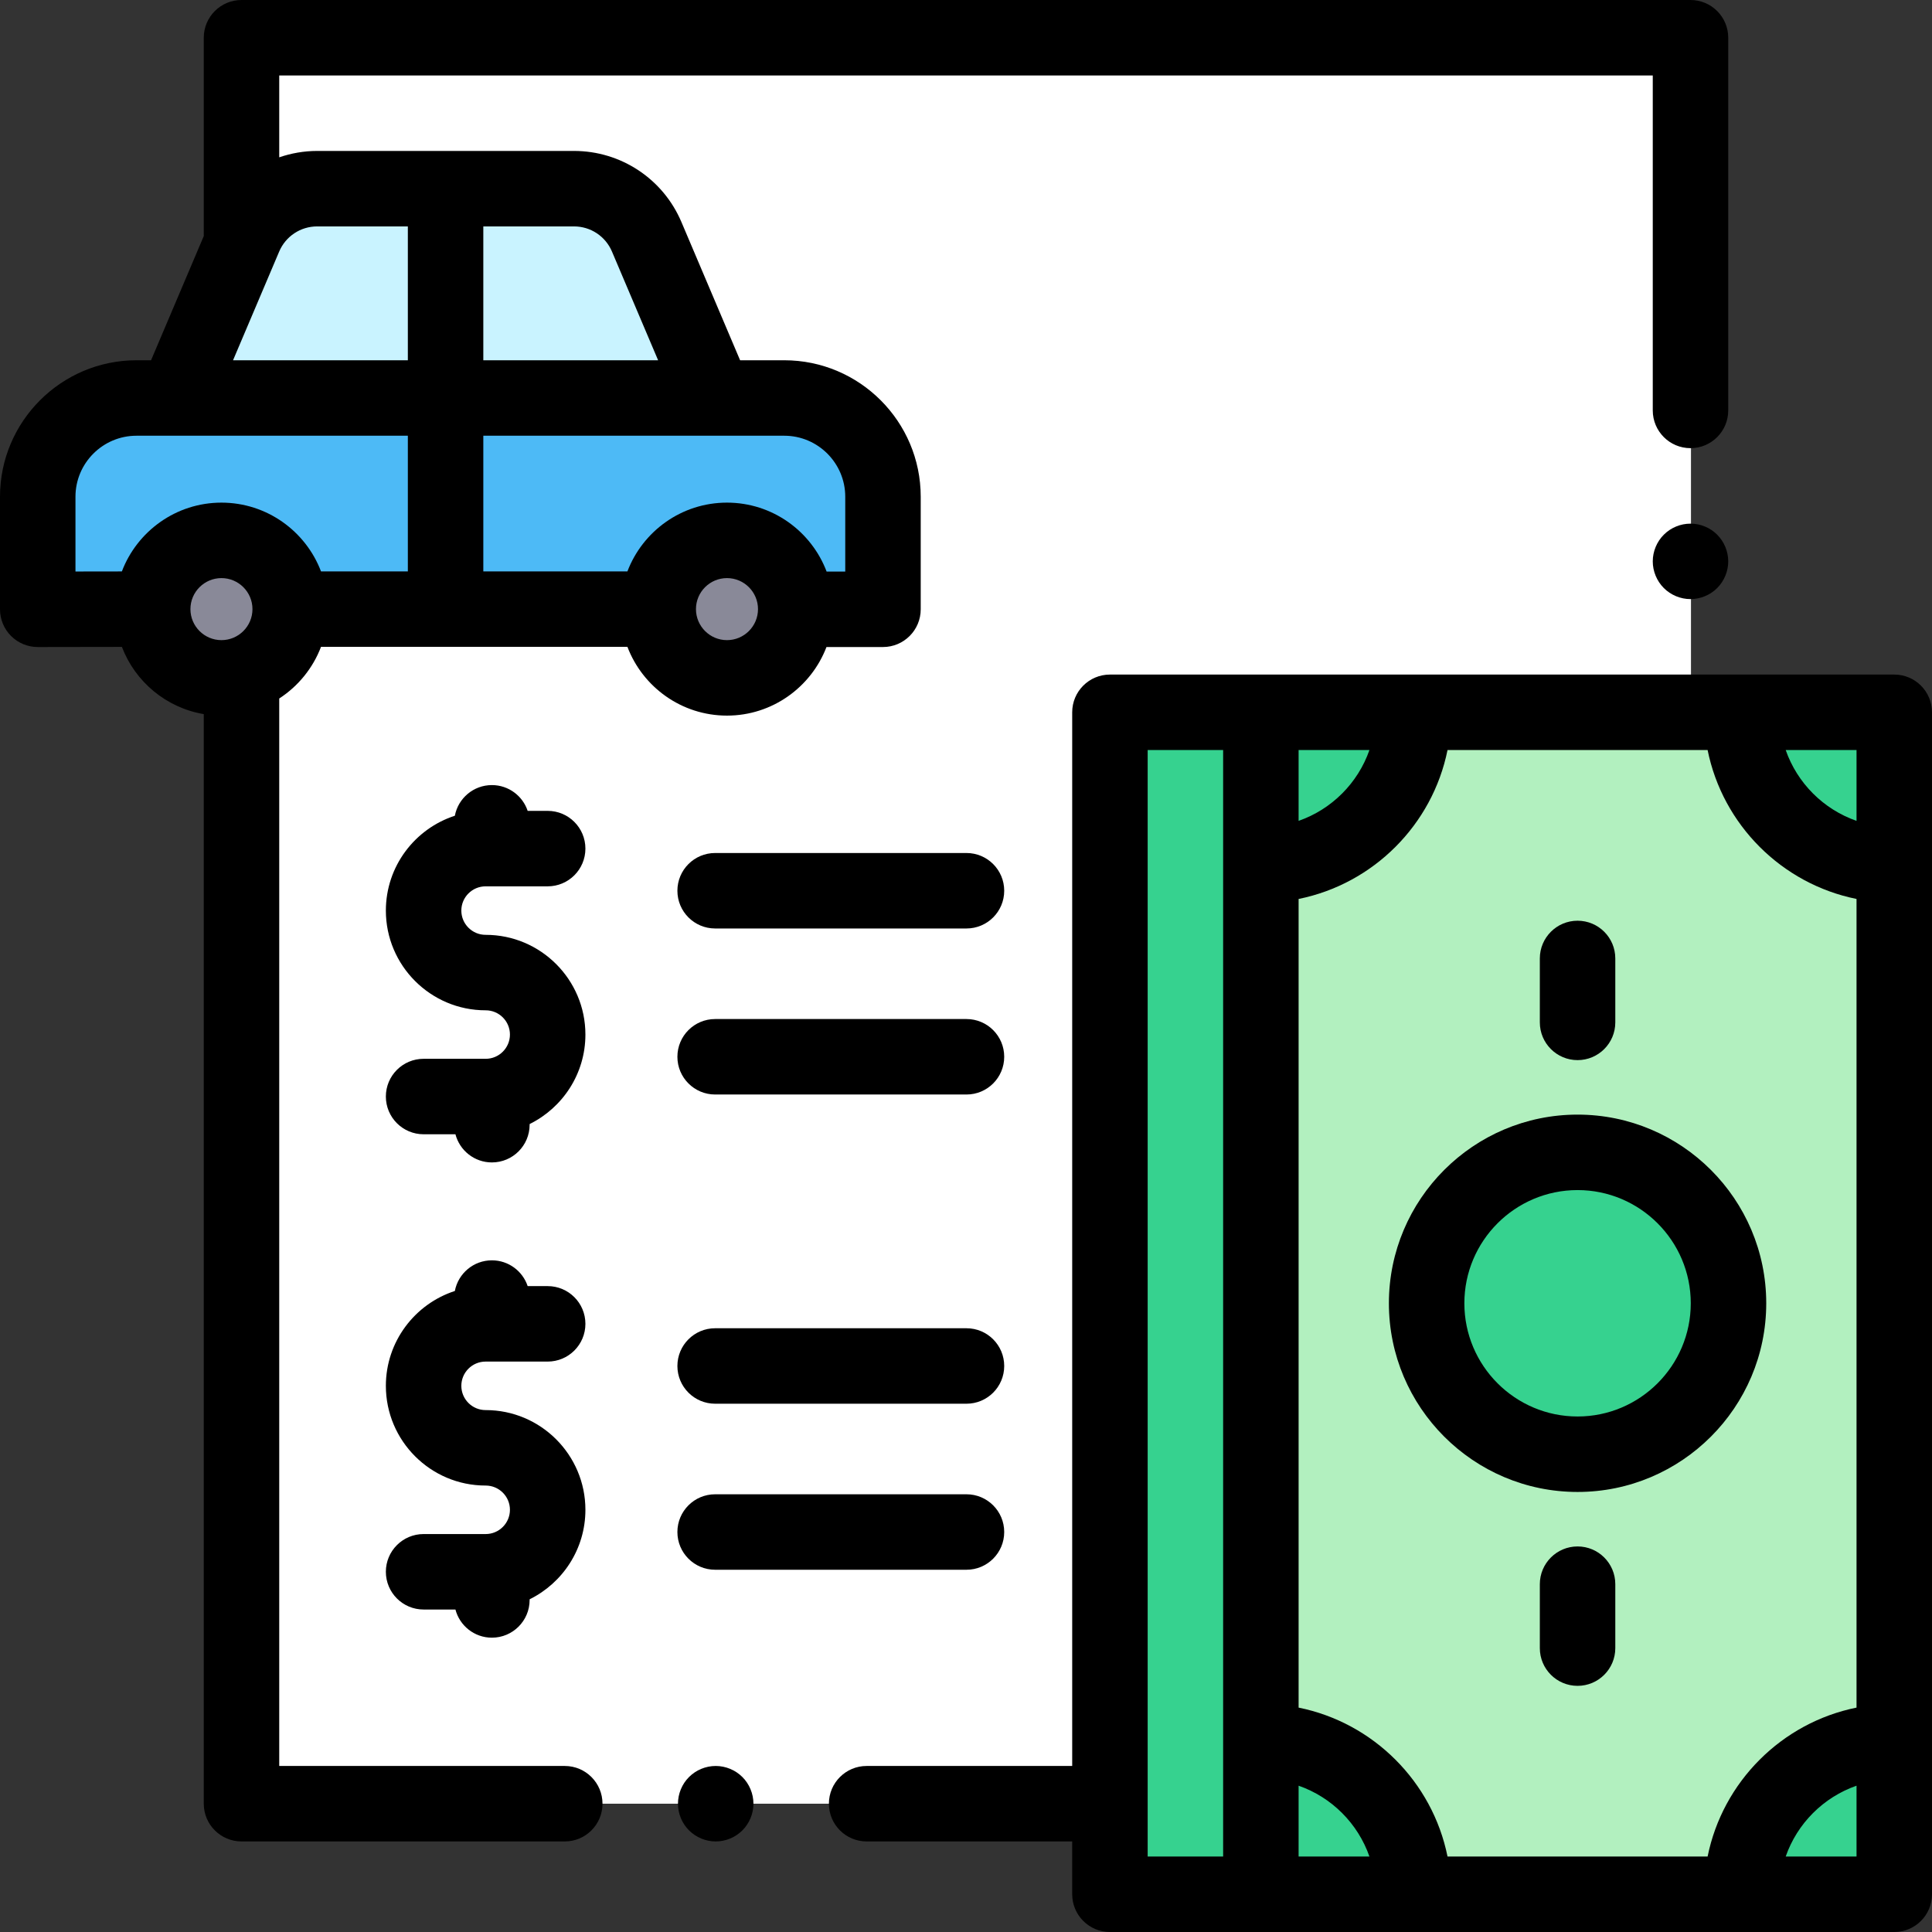 <?xml version="1.0" encoding="iso-8859-1"?>
<!-- Generator: Adobe Illustrator 19.0.0, SVG Export Plug-In . SVG Version: 6.00 Build 0)  -->
<svg xmlns="http://www.w3.org/2000/svg" xmlns:xlink="http://www.w3.org/1999/xlink" version="1.1" id="Layer_1" x="0px" y="0px" viewBox="0 0 512 512" style="enable-background:new 0 0 512 512;" xml:space="preserve" width="512" height="512">
<rect x="0" y="0" width="512" height="512" fill="#333333" stroke="none"/>
<g id="XMLID_1421_">
	<rect id="XMLID_1898_" x="64.127" y="10" style="fill:#FFFFFF;" width="384" height="468"/>
	<g id="XMLID_1604_">
		<rect id="XMLID_1602_" x="334.143" y="188.767" style="fill:#B2F0BF;" width="167.857" height="313.233"/>
		<path id="XMLID_1601_" style="fill:#36D28F;" d="M461.534,502H502v-40.466C479.651,461.534,461.534,479.652,461.534,502z"/>
		<path id="XMLID_1600_" style="fill:#36D28F;" d="M334.143,461.534V502h40.466C374.608,479.652,356.491,461.534,334.143,461.534z"/>
		<path id="XMLID_1599_" style="fill:#36D28F;" d="M374.608,188.767h-40.466v40.466    C356.491,229.232,374.608,211.115,374.608,188.767z"/>
		<path id="XMLID_1598_" style="fill:#36D28F;" d="M502,229.232v-40.466h-40.466C461.534,211.115,479.652,229.232,502,229.232z"/>
		<circle id="XMLID_1593_" style="fill:#36D28F;" cx="418.071" cy="345.383" r="40"/>
	</g>
	<g id="XMLID_1779_">
		<path id="XMLID_1790_" style="fill:#4DBAF6;" d="M73.316,161.423h104.711h29.26L234,161.468v-29.83    c0-14.451-11.715-26.166-26.166-26.166h-82.162h-0.007H36.166C21.715,105.473,10,117.188,10,131.639v29.83l31.07-0.046H73.316z"/>
		<path id="XMLID_1789_" style="fill:#C9F3FF;" d="M152.113,50h-68.06c-8.4,0-15.986,5.021-19.269,12.753l-18.136,42.72h142.868    l-18.136-42.72C168.099,55.021,160.513,50,152.113,50z"/>
		<circle id="XMLID_1788_" style="fill:#898998;" cx="58.686" cy="161.423" r="18.221"/>
		<circle id="XMLID_1787_" style="fill:#898998;" cx="192.657" cy="161.423" r="18.221"/>
	</g>
	<rect id="XMLID_1954_" x="294.143" y="188.767" style="fill:#36D28F;" width="40" height="313.233"/>
	<g id="XMLID_408_">
		<path id="XMLID_458_" d="M418.071,295.384c-27.57,0-50,22.43-50,50s22.43,50,50,50s50-22.43,50-50    S445.642,295.384,418.071,295.384z M418.071,375.384c-16.542,0-30-13.458-30-30s13.458-30,30-30s30,13.458,30,30    S434.613,375.384,418.071,375.384z"/>
		<path id="XMLID_459_" d="M418.071,280.943c5.523,0,10-4.478,10-10V254c0-5.523-4.477-10-10-10s-10,4.477-10,10v16.943    C408.071,276.466,412.548,280.943,418.071,280.943z"/>
		<path id="XMLID_867_" d="M418.071,409.823c-5.523,0-10,4.478-10,10v16.943c0,5.522,4.477,10,10,10s10-4.478,10-10v-16.943    C428.071,414.301,423.594,409.823,418.071,409.823z"/>
		<path id="XMLID_1053_" d="M502,178.767H334.143h-40c-5.523,0-10,4.477-10,10V468h-54.476c-5.523,0-10,4.478-10,10s4.477,10,10,10    h54.476v14c0,5.522,4.477,10,10,10h40H502c5.523,0,10-4.478,10-10V188.767C512,183.244,507.523,178.767,502,178.767z M452.534,492    H383.61c-4-19.819-19.647-35.467-39.466-39.467V238.234c19.819-4,35.466-19.648,39.466-39.467h68.924    c4,19.819,19.647,35.467,39.466,39.467v214.299C472.181,456.533,456.534,472.181,452.534,492z M344.143,217.538v-18.771h18.771    C359.859,207.532,352.909,214.483,344.143,217.538z M492,217.538c-8.766-3.055-15.716-10.006-18.771-18.771H492V217.538z     M304.143,198.767h20V492h-20V198.767z M344.143,473.229c8.766,3.055,15.716,10.006,18.771,18.771h-18.771V473.229z M473.229,492    c3.055-8.766,10.006-15.716,18.771-18.771V492H473.229z"/>
		<path id="XMLID_1136_" d="M189.67,468c-2.64,0-5.21,1.069-7.07,2.93c-1.87,1.86-2.93,4.44-2.93,7.07s1.06,5.21,2.93,7.069    c1.86,1.86,4.43,2.931,7.07,2.931c2.63,0,5.21-1.07,7.07-2.931c1.86-1.859,2.93-4.439,2.93-7.069s-1.07-5.21-2.93-7.07    C194.88,469.069,192.3,468,189.67,468z"/>
		<path id="XMLID_1161_" d="M448,138.77c-2.63,0-5.21,1.06-7.07,2.93c-1.86,1.86-2.93,4.43-2.93,7.07c0,2.63,1.07,5.21,2.93,7.07    c1.86,1.86,4.44,2.93,7.07,2.93c2.63,0,5.21-1.07,7.07-2.93s2.93-4.44,2.93-7.07c0-2.63-1.07-5.21-2.93-7.07    C453.21,139.83,450.63,138.77,448,138.77z"/>
		<path id="XMLID_1173_" d="M192.657,189.644c12.023,0,22.309-7.561,26.366-18.175H234c5.523,0,10-4.477,10-10v-29.83    c0-19.942-16.224-36.166-36.167-36.166h-11.698l-15.549-36.627C175.727,47.397,164.55,40,152.113,40H84.054    c-3.49,0-6.874,0.602-10.054,1.693V20h364v88.768c0,5.523,4.477,10,10,10s10-4.477,10-10V10c0-5.523-4.477-10-10-10H64    c-5.523,0-10,4.477-10,10v52.566L40.031,95.473h-3.864C16.224,95.473,0,111.697,0,131.639v29.83c0,2.655,1.056,5.201,2.935,7.077    c1.875,1.872,4.416,2.923,7.065,2.923c0.005,0,0.01,0,0.016,0l22.29-0.035c3.512,9.222,11.723,16.14,21.695,17.814V478    c0,5.522,4.477,10,10,10h85.667c5.523,0,10-4.478,10-10s-4.477-10-10-10H74V185.108c5.005-3.247,8.92-8.033,11.07-13.685h81.203    C170.319,182.061,180.617,189.644,192.657,189.644z M192.657,169.644c-4.533,0-8.221-3.688-8.221-8.221    c0-4.533,3.688-8.221,8.221-8.221s8.221,3.688,8.221,8.221C200.878,165.956,197.19,169.644,192.657,169.644z M224,131.639v19.83    h-4.94c-4.034-10.663-14.344-18.267-26.402-18.267c-12.041,0-22.339,7.583-26.384,18.221h-38.19v-35.95h61.434h18.316    C216.748,115.473,224,122.725,224,131.639z M162.176,66.661l12.232,28.812h-46.325V60h24.03    C156.509,60,160.459,62.614,162.176,66.661z M73.989,66.661C75.708,62.615,79.658,60,84.054,60h24.029v35.473H61.758    L73.989,66.661z M20,131.639c0-8.914,7.252-16.166,16.167-16.166h10.483h61.434v35.95H85.07    c-4.046-10.639-14.344-18.221-26.384-18.221c-12.045,0-22.346,7.588-26.389,18.232L20,151.453V131.639z M50.465,161.423    c0-4.533,3.688-8.221,8.221-8.221s8.221,3.688,8.221,8.221c0,4.533-3.688,8.221-8.221,8.221S50.465,165.956,50.465,161.423z"/>
		<path id="XMLID_1206_" d="M128.684,234.889h16.455c5.523,0,10-4.477,10-10s-4.477-10-10-10h-5.302    c-1.326-3.969-5.065-6.833-9.48-6.833c-4.881,0-8.939,3.498-9.818,8.123c-10.597,3.442-18.282,13.406-18.282,25.136    c0,14.571,11.855,26.426,26.426,26.426c0.005,0,0.01-0.001,0.014-0.001s0.01,0.001,0.014,0.001c3.543,0,6.426,2.883,6.426,6.427    c0,3.543-2.883,6.426-6.426,6.426h-16.455c-5.523,0-10,4.478-10,10s4.477,10,10,10h8.437c1.125,4.291,5.018,7.462,9.662,7.462    c5.523,0,10-4.478,10-10v-0.173c8.747-4.313,14.782-13.32,14.782-23.714c0-14.571-11.855-26.427-26.426-26.427    c-0.005,0-0.01,0.001-0.014,0.001s-0.01-0.001-0.014-0.001c-3.543,0-6.426-2.883-6.426-6.426S125.141,234.889,128.684,234.889z"/>
		<path id="XMLID_1251_" d="M256.127,270.056h-66.61c-5.523,0-10,4.478-10,10s4.477,10,10,10h66.61c5.523,0,10-4.478,10-10    S261.65,270.056,256.127,270.056z"/>
		<path id="XMLID_1252_" d="M256.127,226.056h-66.61c-5.523,0-10,4.477-10,10s4.477,10,10,10h66.61c5.523,0,10-4.477,10-10    S261.65,226.056,256.127,226.056z"/>
		<path id="XMLID_1255_" d="M128.684,360.833h16.455c5.523,0,10-4.478,10-10s-4.477-10-10-10h-5.302    c-1.326-3.969-5.065-6.833-9.48-6.833c-4.881,0-8.939,3.499-9.818,8.123c-10.597,3.442-18.282,13.406-18.282,25.136    c0,14.571,11.855,26.427,26.426,26.427c0.005,0,0.01-0.001,0.014-0.001s0.01,0.001,0.014,0.001c3.543,0,6.426,2.883,6.426,6.427    c0,3.543-2.883,6.426-6.426,6.426h-16.455c-5.523,0-10,4.478-10,10s4.477,10,10,10h8.437c1.125,4.291,5.018,7.462,9.662,7.462    c5.523,0,10-4.478,10-10v-0.173c8.747-4.313,14.782-13.321,14.782-23.715c0-14.571-11.855-26.426-26.426-26.426    c-0.005,0-0.01,0.001-0.014,0.001s-0.01-0.001-0.014-0.001c-3.543,0-6.426-2.883-6.426-6.427    C122.258,363.716,125.141,360.833,128.684,360.833z"/>
		<path id="XMLID_1256_" d="M189.517,416h66.61c5.523,0,10-4.478,10-10s-4.477-10-10-10h-66.61c-5.523,0-10,4.478-10,10    S183.994,416,189.517,416z"/>
		<path id="XMLID_1257_" d="M256.127,352h-66.61c-5.523,0-10,4.478-10,10s4.477,10,10,10h66.61c5.523,0,10-4.478,10-10    S261.65,352,256.127,352z"/>
	</g>
</g>















</svg>
